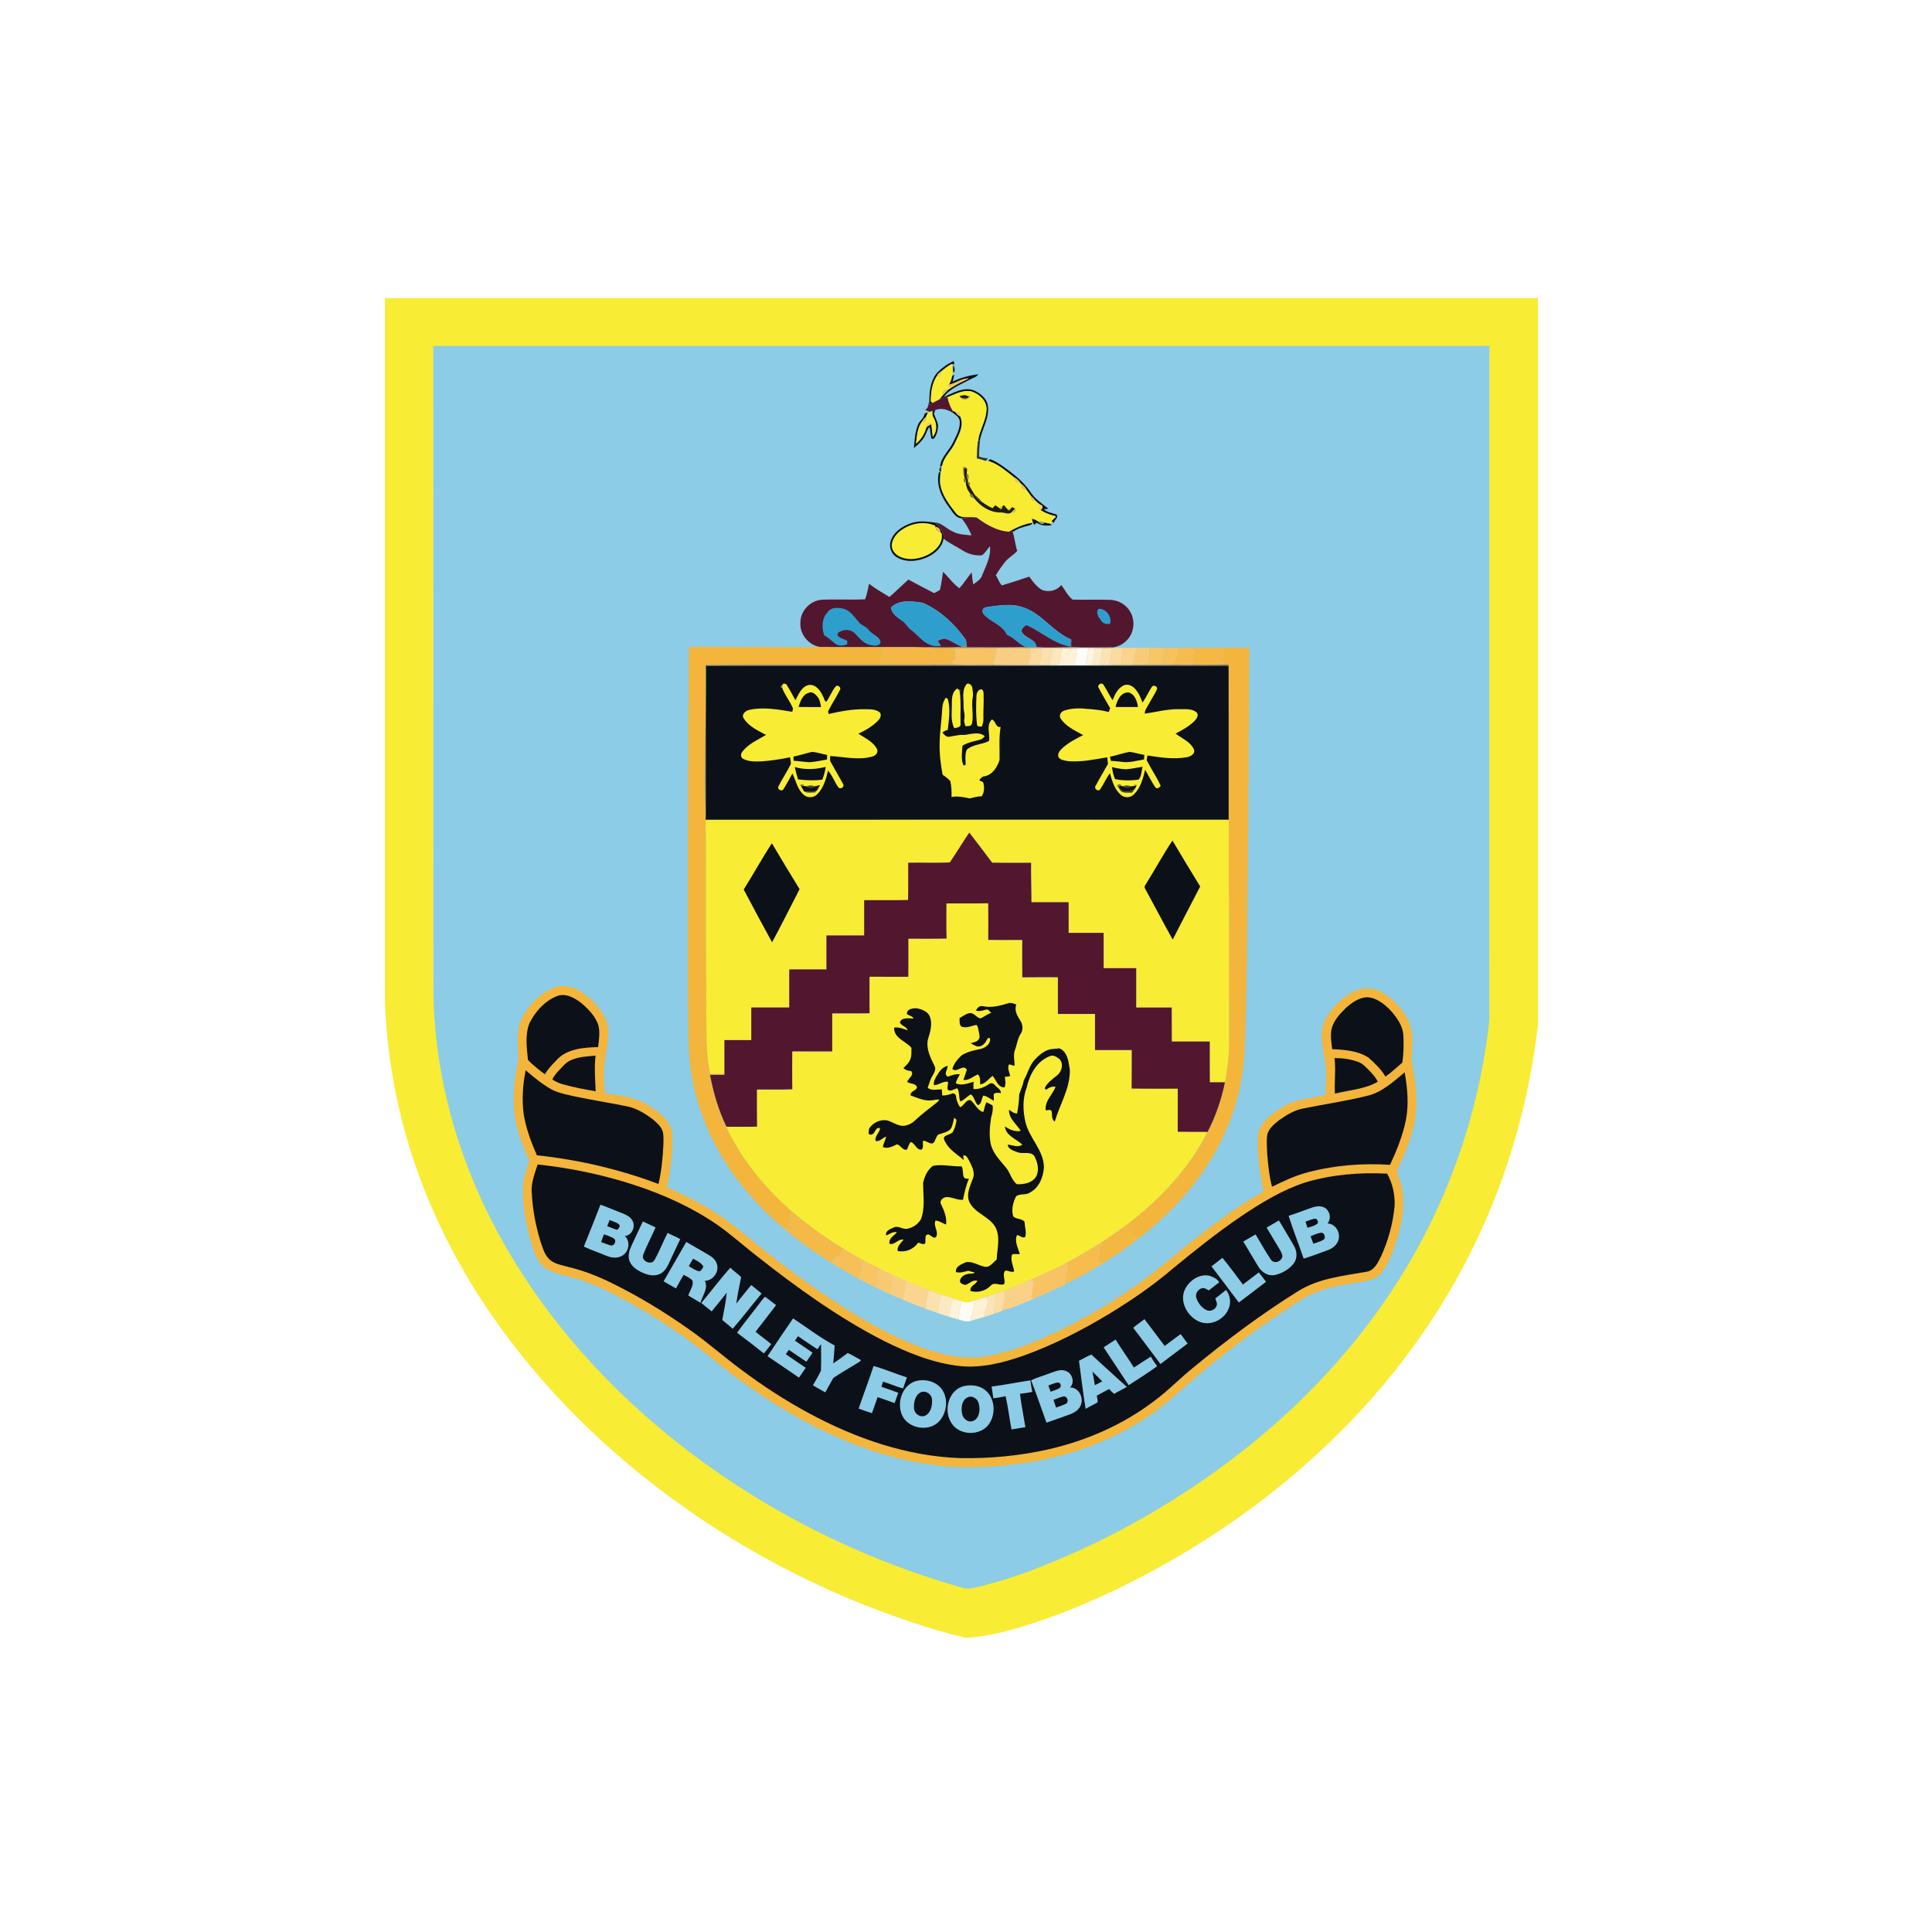 <svg width="512" height="512" viewBox="0 0 512 512" xmlns="http://www.w3.org/2000/svg"><title>burnley</title><g fill="none" fill-rule="evenodd"><path d="M102 79h305.587v192.503c-2.48 21.573-8.715 42.748-18.69 62.05-8.418 16.42-19.487 31.434-32.383 44.605-17.688 17.922-38.63 32.555-61.333 43.377-8.83 4.184-17.95 7.835-27.38 10.43-3.59.984-7.25 1.715-10.96 2.035h-1.14c-9.56-2.344-18.9-5.57-28.04-9.232-23.43-9.515-45.34-22.844-64.39-39.5-18.67-16.35-34.7-35.993-45.66-58.35-9.42-19.015-14.81-40.02-15.6-61.24V79" fill="#F9EC34"/><path d="M114.68 91.537l.183.198c.094 57.458-.01 114.92.054 172.383-.492-.323-.19-1.018-.276-1.497.06-57.02-.02-114.05.04-171.08" fill="#E6E76E"/><path d="M114.863 91.735c.982-.094 1.97-.062 2.96-.062h268.545c2.787-.04 5.576.087 8.362-.064-.115 59.67.018 119.34-.068 179.02-2.693 24.42-11 48.21-24.203 68.93-10.39 16.38-23.68 30.83-38.72 43.03-13.89 11.25-29.21 20.71-45.44 28.17-8.99 4.06-18.22 7.75-27.86 9.96-1.03.23-2.11.45-3.14.11-24.59-6.89-47.94-18.15-68.64-33.11-21.16-15.32-39.638-34.67-52.688-57.4-11.554-20.09-18.615-42.97-19.08-66.22-.063-57.46.04-114.928-.053-172.38" fill="#8CCCE6"/><path d="M394.73 91.61c.195.316.267.672.216 1.06-.05 59.25.022 118.5-.036 177.745l-.248.217c.086-59.674-.047-119.35.068-179.023" fill="#E6E76E"/><path d="M248.142 99.004c1.29-1.397 2.876-2.52 4.584-3.352l.205.875c-.13.003-.4.003-.53.003l-.34.01c-.97.537-1.82 1.243-2.68 1.924-.44.3-.86.655-1.07 1.16-1.31 1.99-1.61 4.438-1.6 6.768l.42.364.06.05c-.24.12-.72.353-.96.468.01-.252.04-.763.06-1.015-.03-2.52.29-5.21 1.87-7.26" fill="#0C1018"/><path d="M249.372 98.464c.862-.68 1.715-1.387 2.682-1.923l.34-.01c-.053 1.01.167 2.02-.042 3.01l-.06.2c-.19.77-.35 1.57-.878 2.19-.083.08-.248.23-.335.31l1.01.51-.83.537c-.89-.33-1.74.484-1.35 1.38-.36.457-.68.957-1.16 1.306-.54.286-1.08.564-1.62.826l-.03-.02-.42-.365c-.01-2.33.29-4.78 1.6-6.77.72.204 1.29-.462 1.07-1.16" fill="#F8EC34"/><path d="M252.622 96.815c.402.25.632 2.045.01 1.843-.122-.615-.125-1.23-.01-1.843" fill="#232221"/><path d="M248.297 99.623c.212-.504.633-.86 1.075-1.16.215.696-.352 1.362-1.075 1.16" fill="#F8C567"/><path d="M252.432 101.143c2.142-1.06 4.47-1.657 6.83-1.977-.453.832-1.514.97-2.258 1.444-2.4 1.296-5.19 2.283-6.867 4.547 2.445-.95 5.008-2.628 7.734-1.786 1.8.69 3.61 2.13 3.92 4.13.49 3.23-1.5 6.05-2.11 9.11l-.43.27c.05-.32.14-.97.19-1.29.63-2.36 1.92-4.57 2-7.05.09-2.26-1.83-4.02-3.8-4.73-2.3-.65-4.46.69-6.54 1.47l-.17-.352c-.72.35-1.44.68-2.143 1.048.476-.35.796-.85 1.156-1.305.45-.46.905-.91 1.347-1.382.202-.133.62-.4.824-.536 1.47-.943 3.05-1.69 4.626-2.434-1.944-.12-3.48 1.385-5.3 1.625.53-.62.69-1.42.88-2.19l.063-.192.5-.26c-.106.63-.267 1.25-.42 1.87" fill="#0C1018"/><path d="M251.414 101.916c1.82-.24 3.354-1.742 5.3-1.623-1.575.745-3.154 1.49-4.624 2.434-.252-.127-.755-.378-1.01-.504.086-.076.25-.23.334-.307" fill="#F7BF57"/><path d="M249.915 104.646c-.39-.897.456-1.714 1.348-1.383-.442.472-.895.925-1.348 1.383" fill="#D7CE3A"/><path d="M251.08 105.26c2.08-.784 4.235-2.123 6.54-1.47 1.976.715 3.89 2.47 3.803 4.733-.08 2.477-1.373 4.695-2 7.053-.147.443-.23.908-.28 1.372-.176 1.498-.247 3.006-.273 4.515.766.17 1.528.378 2.258.673l.18-.04c.147.005.438.008.582.008 2.693.803 4.778 2.783 6.98 4.432-.196.915.6 1.538 1.465 1.346.086.094.263.29.352.386-.24.86.403 1.656 1.306 1.447.413.587.823 1.18 1.258 1.753-.36.692.34 1.444 1.05 1.103.44.43.9.82 1.38 1.18-.2.4-.41 1.12.08 1.39 1.1.73 2.34 1.2 3.62 1.51.01.18.04.52.05.7l-.72.71.11.12.03.11c-.152.13-.47.38-.62.51-.484-.08-.96-.18-1.425-.31-.497-.247-1.054-.35-1.593-.22-.322-.193-.65-.38-.977-.56-.187-.09-.55-.27-.73-.36l.04.29.054.33.085.54c-.475.04-.93.143-1.367.316-1.736.47-3.35 1.225-4.91 2.11-3.214-.177-6.06-1.92-8.593-3.77-1.827-.3-4.178.536-5.505-1.163-1.75-2.24-3.57-4.61-4.11-7.47-.02-1.156 0-2.323.14-3.47l.084-.297c.13-.416.186-.848.27-1.27.416-2.422 2.51-4.01 3.46-6.192 1-2.114 2.42-4.57 1.304-6.917.15-.744-.45-1.317-1.17-1.057-.202-.108-.602-.32-.8-.428-.68-1.12-1.135-2.347-1.39-3.63" fill="#F8EC33"/><path d="M250.907 104.905c.043.09.13.266.172.356.25 1.29.71 2.51 1.39 3.63v.5c-1.38-.89-3.04-1.39-4.63-.71-.17.05-.51.15-.67.2-.2.06-.59.19-.79.25-.43-.16-.84-.32-1.23-.55.96-.34.82-1.51 1.11-2.3-.02.25-.05.76-.06 1.016l.96-.47-.06-.05.03.02c.54-.26 1.072-.54 1.61-.822.7-.363 1.424-.694 2.143-1.043" fill="#54162F"/><path d="M254.308 104.97c.654-.177 1.373-.407 2.028-.073l.5.296c-.674.666-1.6.475-2.34.097l-.188-.32" fill="#1F1C13"/><path d="M256.336 104.897c.183.01.543.033.722.044-.298 1.09-1.974 1.27-2.563.35.74.38 1.667.57 2.34-.09l-.5-.29" fill="#A39737"/><path d="M247.175 108.87c.166-.052.5-.145.67-.196l-.346.94c.33 1.102 1.02 2.1 1.11 3.27-.05 1.054-.29 2.15-.89 3.038-.13.342-.71.583-.91.195-.25-.98-.26-2-.44-2.988-.657.62-.826 1.55-1.23 2.33-.68 1.32-1.8 2.35-2.947 3.27.2-2.1.275-4.27 1.11-6.23.414-1.03 1.56-1.66 1.69-2.79.24-.1.637-.61.85-.23-.15.35-.307.7-.46 1.04-.465.28-.76.734-1.015 1.194-1.29 1.656-1.33 3.845-1.615 5.836 1.39-1.102 2.3-2.683 2.767-4.374.403-.29.838-.54 1.273-.79.187 1.1.227 2.22.385 3.326 1.31-1.55 1.075-3.736.02-5.35-.09-.504-.104-1.01-.043-1.523m5.297.02c.2.105.6.32.8.422.298.443.68.83 1.17 1.056 1.116 2.344-.304 4.8-1.303 6.912-.95 2.186-3.04 3.77-3.46 6.194l-.54.22c.27-2.587 2.46-4.27 3.5-6.51.8-1.704 1.84-3.47 1.73-5.413-.03-1.15-1.086-1.763-1.89-2.39v-.496" fill="#0C1018"/><path d="M245.863 109.5c.384-.213.784-.397 1.2-.545-.093.505-.042.983.156 1.437 1.05 1.613 1.29 3.798-.03 5.347-.16-1.11-.2-2.23-.39-3.33-.33-.99-1.53.02-1.27.79-.47 1.69-1.38 3.27-2.77 4.37.28-1.99.32-4.18 1.61-5.84.76.26 1.22-.53 1.01-1.2.155-.35.31-.7.46-1.05" fill="#F8EC34"/><path d="M253.27 109.312c.72-.26 1.322.313 1.17 1.055-.49-.227-.873-.613-1.17-1.055" fill="#F7BF57"/><path d="M244.39 111.738c.254-.46.55-.914 1.013-1.195.205.67-.252 1.455-1.014 1.195" fill="#F6BC4D"/><path d="M245.54 113.2c-.252-.77.942-1.77 1.272-.788-.435.252-.87.497-1.272.79" fill="#F8C567"/><path d="M259.143 116.948l.587-.29c-.158 1.446-.274 2.897-.266 4.352.765.23 1.542.453 2.358.42-.17.227-.338.45-.514.667l-.18.04c-.73-.296-1.492-.505-2.258-.674.026-1.51.097-3.017.273-4.515" fill="#34342C"/><path d="M261.89 122.104c.13-.108.385-.328.51-.436 2.45 1.005 4.505 2.697 6.565 4.317 1.647 1.336 3.117 2.902 4.3 4.666 1.183 1.73 2.966 2.87 4.57 4.16l-1.184.16c.91.84 2.2.98 3.33 1.37.73.84-.67 1.45-.69 2.27-.12-.11-.36-.32-.48-.43l-.1-.12.72-.7c.48-.3.46-.53-.04-.693-1.273-.31-2.513-.79-3.61-1.51.63-.365.76-1.22-.073-1.39-.485-.36-.95-.753-1.38-1.18-.31-.405-.66-.772-1.05-1.1-.434-.57-.844-1.163-1.257-1.75-.34-.57-.78-1.055-1.31-1.447-.09-.097-.27-.29-.355-.386-.386-.56-.9-.993-1.47-1.346-2.2-1.65-4.285-3.63-6.98-4.43" fill="#0C1018"/><path d="M249.318 125.04c-.633.053-.388-1.247.068-1.352.004.263.015.792.018 1.055l-.086.296" fill="#201F1E"/><path d="M255.236 123.75c.474-.04 1.003-.12 1.067.51l-.88-.31c.035.764.053 1.532.083 2.298-.403-.774-.414-1.656-.27-2.5" fill="#AFA237"/><path d="M255.423 123.95l.88.31-.11 1.268c-.12.583.024 1.166.3 1.682l.033.5c-.032.374.083.7.34.98.462.83.926 1.662 1.46 2.455.415.853 1.09 1.512 1.95 1.915.91.583 1.77 1.26 2.815 1.588.17-.19.5-.576.66-.77.38.262.76.525 1.14.795.35.468.87.06.73-.425l.4-.41c.33.37.66.738.98 1.12.27.4.52.385.76-.043l.46-.53.82.425c-.353.27-.64.612-.94.947-.823.745-1.91-.004-2.86.054-2.87.07-5.51-1.68-7.174-3.9-.14-.51-.47-.92-.95-1.15-.7-.78-1.12-1.87-1.172-2.91.06-.46-.062-.92-.31-1.31l-.104-.29c-.03-.76-.05-1.53-.086-2.29" fill="#1F1B13"/><path d="M248.778 125.272l.472-.223c-.12 1.14-.3 2.31-.072 3.46.543 2.86 2.358 5.23 4.11 7.47 1.326 1.7 3.677.86 5.503 1.16-1.35.05-2.72.07-4.07.2-1.55-.11-2.35-1.78-3.19-2.89-1.99-2.57-3.48-5.87-2.74-9.18" fill="#0C1018"/><path d="M256.192 125.528c.65.032.647 1.26.302 1.682-.277-.516-.42-1.1-.302-1.682" fill="#918435"/><path d="M255.61 126.536c.248.39.373.843.312 1.31-.64.166-.708-1-.313-1.31" fill="#897C34"/><path d="M268.87 126.536c.566.353 1.08.788 1.465 1.346-.866.192-1.66-.43-1.466-1.346" fill="#F7BF57"/><path d="M256.526 127.71c.593.083.708.407.34.98-.257-.28-.372-.606-.34-.98" fill="#877A33"/><path d="M270.687 128.268c.528.392.97.878 1.306 1.447-.903.21-1.547-.586-1.306-1.447" fill="#F6BC4D"/><path d="M257.095 130.756c.478.23.808.637.948 1.152-.568.266-1.283-.645-.948-1.152" fill="#877E35"/><path d="M258.327 131.145c.708.572 1.377 1.202 1.95 1.915-.86-.403-1.536-1.062-1.95-1.915" fill="#484223"/><path d="M273.25 131.468c.39.328.742.695 1.05 1.103-.715.35-1.41-.41-1.05-1.1" fill="#F6BC4D"/><path d="M275.68 133.75c.835.17.705 1.024.076 1.388-.488-.267-.28-.99-.075-1.387" fill="#F9C971"/><path d="M265.302 134.173l.313.075c.133.486-.385.893-.73.425l.417-.5" fill="#C9B732"/><path d="M266.988 134.957l.755-.042c-.237.428-.49.442-.755.042" fill="#AFA139"/><path d="M269.02 134.81l.165.058c.31.615-.572 1.29-1.104.89.3-.336.59-.678.94-.948" fill="#D2C22F"/><path d="M279.37 136.646c.507.166.52.396.046.695-.01-.17-.036-.52-.046-.69" fill="#FBD187"/><path d="M254.714 137.344c1.356-.13 2.718-.147 4.077-.2 2.54 1.85 5.38 3.592 8.6 3.77.25-.012.73-.037.98-.048.51 1.68.66 3.45 1.21 5.12-.95 1.105-2.31 1.753-3.2 2.916-.91 1.12-1.75 2.3-2.48 3.55.6.853.86 1.973 1.62 2.686 2.427-.738 4.844-1.516 7.25-2.323.93 1.29 1.89 2.65 3.29 3.472 1.74.766 4.03.29 5.18-1.28 1 1.294 1.703 2.91 3.03 3.897 3.257.086 6.52-.04 9.775.058 2.188.032 4.367 1.173 5.445 3.11 1.29 2.124 1.15 5.016-.35 7-1.02 1.404-2.657 2.34-4.383 2.502-3.58-.04-7.16.097-10.74-.065 0-.66.007-1.31-.03-1.96l-.17-.1c-4.884-2.04-7.836-7.11-13.01-8.6-2.98-1-6.1-.36-9.124-.01-.51.11-1.256.29-1.267.94-.15.75.52 1.23 1 1.672 1.81 1.563 4.42 2.355 5.426 4.71 1.98.752 3.21 2.685 5.25 3.305-5.32.17-10.65.046-15.973.07-.01-.64 0-1.277-.09-1.908-2.928-4.16-6.78-7.82-11.467-9.885-2.784-.42-6.253-.947-8.45 1.264.278 1.693 1.76 2.62 3.05 3.52.93.61 1.39 1.69 2.3 2.332 1.725 1.28 3.005 3.21 5.083 3.98.88.378 1.853.274 2.784.26-.3-.42-.59-.836-.89-1.253.758-.33 1.586-.87 2.437-.49 1.49.523 2.72 1.61 4.28 1.98-3.35.42-6.754.09-10.13.21-3.685-.13-7.373-.023-11.06-.056-5.494-.02-10.99.04-16.488-.03-3.1-.35-5.578-3.346-5.366-6.46-.014-3.08 2.6-5.858 5.66-6.06 3.83-.17 7.67.072 11.5-.12.48-1.338.77-2.728 1.02-4.125 1.714 1.322 3.59 2.4 5.44 3.51 1.698-1.505 3.31-3.107 5.016-4.608 2.276 1.195 4.52 2.44 6.82 3.593.5-.28 1.006-.552 1.51-.822.395-1.598.597-3.23.848-4.85 1.45 1.444 2.64 3.15 4.313 4.364 1.22-1.3 2.135-2.84 3.275-4.2.088 1.07.218 2.14.41 3.2.868-.708 1.997-1.26 2.346-2.4.98-2.48 2.41-4.986 2.08-7.74-.73.8-1.22 1.85-2.17 2.423-1.736.127-3.523-.32-5-1.25-1.676-1.11-3.563-1.87-5.113-3.17.307-1.87-1.073-3.204-2.37-4.292 1.853.08 3.083 1.65 4.69 2.345 1.55.885 3.37.91 5.098 1.077-.697-1.63-1.55-3.23-2.736-4.56" fill="#53162F"/><path d="M273.477 137.323c.18.09.547.27.73.36l-.687-.068-.043-.292" fill="#878656"/><path d="M273.52 137.615l.687.068c.327.18.655.367.978.56.388.423 1.243 1.01 1.593.22.467.138.94.235 1.427.318.147.09.45.27.597.36-1.352.24-2.866.22-4.024-.61-.186.14-.557.42-.74.56-.176-.37-.33-.75-.464-1.13l-.054-.32" fill="#0B0F18"/><path d="M241.462 138.64c2-.708 4.153-.446 6.202-.158 1.295 1.088 2.675 2.423 2.37 4.296-.306 2.225-2.176 3.856-4.096 4.785-2.548 1.227-5.784 1.62-8.297.1-1.44-.846-2.11-2.67-1.61-4.266.78-2.452 3.12-3.975 5.44-4.756" fill="#0C1018"/><path d="M275.185 138.244c.54-.13 1.096-.028 1.593.22-.35.79-1.205.202-1.593-.22" fill="#A5A043"/><path d="M238.295 140.923c2.593-2.16 6.396-3.02 9.546-1.605l.09.324c.07.712.64 1.15 1.28 1.357.59.29.36 1.15.38 1.69-.32 1.92-1.89 3.37-3.54 4.26-2.21 1.14-4.93 1.67-7.3.71-1.29-.49-2.46-1.69-2.42-3.16.05-1.43.95-2.686 1.98-3.6" fill="#F9EC34"/><path d="M267.383 140.913c1.56-.886 3.175-1.64 4.91-2.114.332-.06.99-.17 1.32-.22-.12.32-.344.52-.667.6-1.47.41-3.032.71-4.276 1.65l-.312.02-.975.04" fill="#0C1018"/><path d="M247.93 139.642c.615-.155 1.438.745 1.28 1.357-.643-.21-1.212-.65-1.28-1.36" fill="#F7BF57"/><path d="M236.088 161.035c2.197-2.21 5.666-1.685 8.452-1.264 4.684 2.07 8.54 5.73 11.465 9.89-.01.56-.022 1.13-.025 1.7-.212.01-.636.02-.852.03-1.557-.37-2.79-1.46-4.28-1.98-.85-.38-1.678.16-2.436.49.3.42.593.84.89 1.258-.93.015-1.904.12-2.78-.26-2.08-.773-3.36-2.7-5.085-3.984-.906-.64-1.366-1.724-2.297-2.332-1.29-.9-2.775-1.823-3.052-3.52m25.576-.183c3.023-.355 6.147-.99 9.124 0 5.173 1.49 8.125 6.56 13.007 8.6-.006.635-.014 1.273-.014 1.91-4.47-.674-7.78-4.01-11.83-5.717-.56.4-1.09.88-1.26 1.578.74 1.97 3.87 1.99 4.02 4.3-.8-.01-1.6.02-2.39.02l-.23-.047c-2.032-.62-3.262-2.55-5.242-3.305-1.007-2.353-3.614-3.145-5.422-4.71-.48-.444-1.15-.923-1-1.675.01-.656.756-.84 1.267-.95m-42.38 1.396c.92-1.445 2.86-1.315 4.306-.923 1.852.496 2.83 2.264 4.045 3.58.728.87 1.95 1.115 2.6 2.07.89 1.177 2.8 1.57 3.104 3.14-.25 1.22-1.676.985-2.58.827-1.84-.31-3.03-1.85-4.237-3.12-1.033-1.08-2.705-1.14-3.97-.442-.493.11-.87.844-.42 1.226.675.58 1.6.74 2.37 1.17l-.02.955c-1.03.38-2.27.52-3.19-.197-.958-.74-1.825-1.61-2.9-2.183-.676-2.02-.686-4.49.892-6.1m71.795-.937c1.96-.16 3.623 2.05 3.09 3.94-.815.25-1.757.04-2.28-.668-.67-.938-1.68-2.13-.81-3.275" fill="#2E9FCD"/><path d="M270.684 167.224c.165-.695.704-1.177 1.262-1.576 4.048 1.706 7.36 5.043 11.835 5.717 0-.637.01-1.275.02-1.912l.18.097c.04.652.03 1.304.03 1.96-3.1.046-6.2.186-9.3.01-.14-2.308-3.28-2.327-4.01-4.296" fill="#54162F"/><path d="M256.005 169.654c.09.63.082 1.268.09 1.905 5.324-.03 10.656.1 15.976-.07l.24.04.17.26c-2.81-.04-5.62-.1-8.44-.03-3.67-.03-7.34.05-11.01.01-2.67-.11-5.37.18-8.03-.2 3.38-.12 6.78.21 10.13-.21l.86-.03.03-1.69" fill="#B88261"/><path d="M182.614 171.48c11.612-.17 23.22.184 34.833.022 5.497.068 10.994.007 16.487.028l-.172 1.988c-.392.122-.777.245-1.165.367.176.08.528.234.705.313.018.688.064 1.376.16 2.056-15.486.022-30.98-.054-46.47.047.08 13.66-.315 27.32.004 40.97.176 6.83.026 13.67.076 20.51-.05 10.08.104 20.17.075 30.25.148 5.52-.093 11.12 1.046 16.56 1.252 0 2.506.01 3.757 0v.31c-1.27-.01-2.538 0-3.807.01.885 4.73 2.265 9.39 4.354 13.74 3.987 8.533 10.062 15.93 17.07 22.16-.155.68-.285 1.37-.382 2.064l.61.145c-.502.53-1.084 1.11-.818 1.91.47.123.946.293 1.287.67-.888.27-1.812.08-2.675-.187-9.32-7.847-17.05-17.84-21.31-29.327-2.41-6.426-3.66-13.27-3.82-20.126-.39-23.64-.1-47.283-.11-70.923.22-6.242-.08-12.496.17-18.74-.01-4.93-.03-9.864.08-14.793" fill="#F3B53B"/><path d="M233.934 171.53c3.69.033 7.377-.075 11.063.055 2.656.388 5.353.093 8.03.2.13 1.02.2 2.05.12 3.076-.356.13-.712.25-1.065.37.364.34.723.67 1.08 1.02-6.566.02-13.13.03-19.7.02-.096-.68-.142-1.37-.16-2.05-.177-.08-.53-.232-.705-.31.388-.123.773-.246 1.165-.368l.172-1.99" fill="#F5B847"/><path d="M272.305 171.538c.795.003 1.593-.03 2.395-.018 3.095.176 6.198.036 9.297-.01 3.577.16 7.157.024 10.738.064l-.166.183c-.79.094-1.57.08-2.36.065-.71-.018-1.42-.032-2.13-.043-.53-.01-1.06-.02-1.59-.02-1.05-.02-2.1-.03-3.15.02-1.228.07-2.45.08-3.68.02-.9-.03-1.808-.04-2.71-.04-.975-.01-1.95-.02-2.92.02-.946.04-1.89.05-2.833.03-.188-.01-.56-.02-.75-.02l-.17-.27" fill="#C19D95"/><path d="M253.028 171.786c3.667.04 7.338-.046 11.01-.014.124 1.552-.63 2.963-.735 4.485-3.38-.01-6.763.058-10.142-.017-.35-.346-.71-.68-1.07-1.016l1.07-.363c.08-1.02.01-2.05-.12-3.07" fill="#F8C363"/><path d="M264.037 171.772c2.81-.062 5.626-.004 8.437.032.187.003.56.014.748.018-.004.425-.03.85-.075 1.274.125 1.113-.777 2.06-.532 3.194-3.103.004-6.21.025-9.312-.033.104-1.522.86-2.933.734-4.485" fill="#FACE82"/><path d="M273.222 171.822c.942.025 1.887.01 2.833-.032.028 1.537-.223 3.064-.744 4.51-.89-.002-1.79-.01-2.69-.01-.24-1.134.66-2.08.53-3.194.05-.424.07-.85.08-1.274" fill="#FCDA9B"/><path d="M276.055 171.79c.97-.04 1.945-.036 2.92-.026-.112 1.55-.652 3.014-.92 4.534-.918-.004-1.83 0-2.744.003.53-1.44.78-2.97.75-4.51" fill="#FCE0AB"/><path d="M278.974 171.764c.903.004 1.81.008 2.71.037-.84 1.4-.33 3.22-1.322 4.52-.77 0-1.542-.02-2.308-.02.27-1.52.81-2.98.92-4.53" fill="#FDE7BB"/><path d="M281.685 171.8c1.226.062 2.452.05 3.674-.02-.03 1.533-.48 3.013-.55 4.543-1.49 0-2.97-.015-4.45-.004.99-1.31.48-3.12 1.32-4.52" fill="#FFF2D6"/><path d="M285.36 171.78c1.045-.05 2.095-.037 3.145-.02-.284 1.513-.6 3.025-.795 4.56-.966 0-1.934 0-2.898.003.07-1.53.522-3.01.547-4.544" fill="#FFFCF9"/><path d="M288.505 171.76c.528.004 1.057.012 1.585.02-.086 1.533-.312 3.052-.704 4.535-.56 0-1.12 0-1.676.004.194-1.54.51-3.05.795-4.56" fill="#FFF4DF"/><path d="M290.09 171.78c.71.01 1.417.024 2.125.042-.273 1.49-.51 2.988-.74 4.486-.698.004-1.396.007-2.09.007.393-1.483.62-3.002.705-4.536" fill="#FEECC8"/><path d="M292.215 171.822c.784.015 1.57.03 2.354-.065.1 1.545-.33 3.05-.65 4.544-.82 0-1.64.01-2.45.01.23-1.5.47-2.99.74-4.48" fill="#FCE3B4"/><path d="M294.57 171.757c.924-.06 1.848-.083 2.775-.054.38 1.545-.34 3.043-.248 4.59-1.06.005-2.12.005-3.178.008.32-1.49.75-2.99.65-4.54" fill="#FCDB9F"/><path d="M297.345 171.703c1.305.007 2.61-.018 3.915.004-.31 1.526-.938 3-.945 4.576-1.075-.004-2.146.004-3.218.01-.093-1.547.63-3.045.248-4.59" fill="#FBD38A"/><path d="M301.26 171.707c1.097-.01 2.19-.01 3.286 0 .23 1.548-.24 3.053-.524 4.56-1.237.01-2.474.023-3.707.016.007-1.577.636-3.05.945-4.576" fill="#F9CB79"/><path d="M304.546 171.707c1.363.003 2.725-.008 4.088-.008-.277 1.51-.33 3.05-.57 4.56-1.35 0-2.698-.01-4.042 0 .284-1.51.754-3.02.524-4.56" fill="#F8C567"/><path d="M308.634 171.7c1.233.003 2.47-.007 3.707.01-.17 1.563-.76 3.032-1.16 4.54-1.03 0-2.07.012-3.11.018.24-1.515.3-3.056.57-4.57" fill="#F7C15C"/><path d="M312.34 171.71c1.295 0 2.59-.007 3.883 0 .227.29.457.58.688.872-.3.396-.59.792-.89 1.188l.33 2.484c-1.72.01-3.45.003-5.17-.003.41-1.5 1-2.97 1.17-4.54" fill="#F6BC50"/><path d="M316.223 171.71c2.643.008 5.28-.01 7.927 0 .062.864.126 1.728.195 2.593l-.953-.032c.014 1 .892 1.52 1.675 1.93-2.908.11-5.816.04-8.725.06l-.323-2.48c.29-.39.59-.79.89-1.18l-.69-.87" fill="#F5B845"/><path d="M324.15 171.71c2.316.008 4.63 0 6.95.004-.13 6.783-.09 13.57-.086 20.357-.213 5.04-.044 10.09-.11 15.13-.196 4.67.05 9.34-.15 14 0 10.7-.24 21.39-.294 32.08-.21 8.65-.215 17.31-.662 25.95-.707 13.1-6.064 25.73-14.383 35.79-3.883 4.78-8.38 9.03-13.19 12.86l-.08-.01c-.61-.11-1.226-.21-1.837-.3-.353-1.27.374-2.84-.47-3.92 8.17-6.437 15.458-14.253 20.146-23.625 2.154-4.14 3.692-8.607 4.62-13.184.737-3.813 1.18-7.695 1.097-11.583-.01-11.65-.01-23.296.01-34.943-.18-7.68-.05-15.36-.08-23.037-.01-13.58.03-27.16-.02-40.74l-.01-.223c-.13-.025-.385-.072-.51-.094-.784-.42-1.662-.93-1.68-1.93l.956.034c-.07-.862-.132-1.73-.194-2.59" fill="#F3B53C"/><path d="M186.993 176.3c15.488-.1 30.983-.024 46.47-.046 6.57.01 13.133 0 19.698-.014 3.38.075 6.77.007 10.15.017 3.1.058 6.21.037 9.31.033.9 0 1.8.008 2.7.01.92-.002 1.83-.006 2.75-.002.77.003 1.54.014 2.31.02 1.49-.01 2.97.005 4.45.005.968-.004 1.93-.004 2.9-.004.56-.01 1.118-.01 1.68-.01.693 0 1.39-.01 2.09-.01.81-.01 1.63-.01 2.443-.01 1.058-.01 2.12-.01 3.18-.01 1.074-.01 2.145-.02 3.22-.01 1.233 0 2.47-.01 3.707-.02 1.344-.01 2.692 0 4.04 0 1.035-.01 2.075-.02 3.11-.02 1.722.01 3.45.014 5.17.003 2.91-.02 5.817.052 8.725-.06.127.022.386.07.51.094l.02.222c-18.325-.016-36.65-.16-54.977-.066-27.8.076-55.6.02-83.403.04.03 11.07-.145 22.13-.098 33.196-.053 2.524.13 5.058-.12 7.58-.32-13.655.075-27.314-.004-40.97" fill="#585247"/><path d="M187.216 176.492c27.8-.022 55.602.035 83.403-.043 18.32-.1 36.65.05 54.97.06.05 13.58 0 27.16.02 40.74-46.21 0-92.42-.02-138.62.01.25-2.52.07-5.06.12-7.58-.05-11.07.13-22.13.09-33.2" fill="#0C1018"/><path d="M207.31 181.676c-.134-.644.995-.644 1.196-.158.805 1.32 1.567 2.675 2.286 4.047.83-1.52 1.543-3.475 3.376-4.008 2.014-.417 3.37 1.603 4.048 3.205.266.38.213 1.2.827 1.156.863-1.282 1.42-2.77 2.39-3.972.44-.586 1.424.072 1.242.74-.972 1.98-2.22 3.81-3.21 5.78l.11.746c3.186-.71 6.425-1.336 9.7-1.256 1.337.003 2.87-.05 3.933.903.428.66.09 1.5-.428 2.01-1.46 1.58-3.376 2.66-5.3 3.57 1.79 1.19 4 2.14 4.988 4.18.334.96-.558 1.69-1.395 1.9-3.646 1-7.414.03-11.084-.16.03.51-.13 1.08.14 1.56 1.11 1.99 2.28 3.95 3.36 5.95.28.72-.64 1.31-1.21.91-1.12-1.4-1.62-3.25-2.86-4.54-.48 2.19-1.16 4.48-2.74 6.152-.93 1.1-2.77 1.184-3.78.15-1.62-1.464-2.01-3.7-2.89-5.587-.79 1.44-1.57 2.894-2.44 4.28-.58.637-1.74-.19-1.23-.92 1-1.986 2.26-3.84 3.24-5.835.03-.605-.11-1.2-.21-1.79-2.47.51-4.967.89-7.48 1.085-1.69.056-3.505.124-5.03-.718-.676-.416-.55-1.42-.07-1.93 1.6-2.05 4.06-3.07 6.226-4.36-2.136-1.136-4.537-2.226-5.89-4.326-.787-1.13.493-2.144 1.52-2.33 3.75-.81 7.594-.08 11.32.53l.18-.905c-.78-1.91-2.2-3.55-2.88-5.493l.02-.59m48.956-.444c.665-.236 1.373.426 1.42 1.085.09.76.29 1.54.154 2.31-.47 2.33.24 4.72-.2 7.058-.15.84-1.12.814-1.78.767-.175-.61-.426-1.23-.28-1.874.267-1.19-.29-2.346-.196-3.54.05-1.93-.547-4.206.884-5.808m34.886 1.06c-.45-.72.705-1.51 1.24-.89.9 1.356 1.58 2.84 2.488 4.19.547-1.465 1.302-3.03 2.722-3.82.943-.57 2.137-.227 2.9.48 1.14 1.057 1.79 2.523 2.27 3.977.97-1.31 1.61-2.83 2.507-4.193.41-.624 1.622-.105 1.343.67-.577 1.306-1.4 2.49-2.073 3.75-.433.864-1.17 1.65-1.14 2.68 2.98-.394 5.91-1.22 8.94-1.175 1.566.04 3.36-.23 4.7.77.84.74.05 1.843-.55 2.46-1.444 1.353-3.18 2.365-4.946 3.24 1.66 1.28 3.86 2.106 4.84 4.11.55 1.23-.9 2.005-1.904 2.17-3.45.588-6.956.06-10.38-.47-.05.31-.164.917-.22 1.224 1.184 2.31 2.66 4.462 3.734 6.83-.353.41-.983.99-1.44.354-1-1.473-1.79-3.08-2.677-4.62-.575 2.297-1.208 4.77-2.948 6.48-.895.987-2.605 1.063-3.55.112-1.643-1.44-2.283-3.65-2.844-5.688-.995 1.297-1.6 2.835-2.52 4.18-.46.93-1.844-.06-1.28-.83 1.036-1.957 2.19-3.854 3.27-5.79-.063-.59-.12-1.183-.17-1.773-3.406.56-6.84 1.31-10.308 1.03-.932-.16-2.06-.24-2.642-1.09-.324-1.054.507-1.89 1.218-2.527 1.587-1.38 3.47-2.35 5.333-3.3-2.12-1.19-4.52-2.24-5.92-4.328-.59-.84.01-1.92.92-2.164 1.858-.62 3.886-.7 5.82-.47 2.01.123 4.026.34 5.98.84.088-.253.268-.753.357-1.006-1.02-1.8-2.1-3.58-3.06-5.414" fill="#F9EC34"/><path d="M207.025 181.662l.284.014-.02.59-.28.005-.16-.3.17-.3" fill="#88864B"/><path d="M252.273 185.914c-.043-1.27.248-2.75 1.416-3.463l.32.26.35.68c.38 2.76.1 5.57.19 8.35.23 1.01-.96 1.1-1.66 1.23-1.11-2.2-.55-4.69-.64-7.04" fill="#F8EC34"/><path d="M254.017 182.706l.32.022.183.345-.147.306-.356-.68" fill="#908F48"/><path d="M258.766 184.434c.022-.76.457-1.818 1.366-1.75.593.267.504.947.536 1.487.076 2.15-.116 4.3-.054 6.45.022.66-.205 1.3-.407 1.92-.456 0-1.203.13-1.28-.5-.323-2.51-.276-5.07-.16-7.6" fill="#F8EC34"/><path d="M214.352 183.6c.906-.415 1.707.334 2.236.99.694.76.805 1.817 1.017 2.782-1.99-.01-3.983.022-5.975-.02.467-1.485 1.032-3.296 2.722-3.753" fill="#0C1018"/><path d="M295.634 187.365c.41-1.725 1.323-3.885 3.404-3.87 1.687.388 2.32 2.343 2.536 3.874-1.98 0-3.96 0-5.94-.01" fill="#0B0F18"/><path d="M250.598 184.895c.144.072.43.22.575.292.755 2.682.306 5.515-.01 8.234-.51.14-1.007.35-1.392.73.45.53 1 1.25 1.8 1.1 1.32-.21 2.62-.6 3.97-.48 1.75-.18 3.97-1.01 5.44.35-.26.29-.55.56-.86.79-1.7.5-3.54.75-5.06 1.71-.096 1.73-.452 3.55.267 5.19.87.22.53-.88.513-1.36.036-.93-.065-1.99.424-2.83 1.64-1.42 4.02-1.27 5.844-2.27.293-1.863-.82-4.106.74-5.694 1.095.365.88 2.19 2.328 2-.503 2.896-.21 5.845-.287 8.77-.61 1.88-1.88 3.905-3.97 4.3-.67.033-1.08.54-1.41 1.063l1.04.51c.34 1.224.373 2.636-.39 3.715-1.096.03-2.15.313-3.206.57-1.57-.33-3.185-.68-4.795-.37.05-1.42-.008-2.847-.318-4.236-.616-.625-1.284-1.19-2.03-1.65-.55-2.82-.88-5.69-.8-8.56.06-3.134.58-6.23.72-9.355.05-.907.42-1.74.88-2.5" fill="#F9EC34"/><path d="M210.253 200.496c1.68-.303 3.29-.872 4.954-1.236 1.366.098 2.678.57 4.023.81-.025.4-.047.804-.072 1.207-1.53.28-3.066.598-4.62.72-1.413-.06-2.807-.313-4.217-.392l-.06-1.11m83.89.045c1.76-.365 3.46-.966 5.23-1.29 1.31.187 2.58.598 3.89.8-.032.4-.06.802-.09 1.205-2.06.353-4.15 1.002-6.245.598-.84-.12-1.685-.166-2.53-.21-.087-.37-.166-.737-.245-1.104m.527 2.75c1.205.3 2.44.51 3.68.58 1.486-.13 2.954-.41 4.42-.67-.27 1.11-.273 2.49-1.007 3.39-2.067.32-4.246.3-6.288-.12-.426-1.022-.67-2.11-.803-3.2m-84.06.01c2.7.78 5.5.628 8.2-.042-.184 1.154-.48 2.28-.9 3.37-2.14.3-4.31.2-6.446-.063-.32-1.074-.613-2.16-.86-3.26" fill="#0C1018"/><path d="M212.288 208.355c-.88-.403.956-.914.676-.104-.17.03-.507.08-.676.11" fill="#828248"/><path d="M296.284 208.55c-.848-.443.84-1.203.817-.324-.2.08-.61.245-.81.323" fill="#6E7147"/><path d="M300.56 207.985c.15-.018.453-.05.607-.065l.03.262c-.152.02-.458.058-.612.08l-.026-.277" fill="#9A954B"/><path d="M212.288 208.355c.17-.028.507-.08.676-.104.216.04.644.1.86.14.643.47 1.437.42 2.095 0l1.4-.35c-.22.45-.46.89-.71 1.32-1.01.83-2.34.44-3.51.37-.27-.46-.55-.9-.82-1.36" fill="#0C1018"/><path d="M213.823 208.384c.615-.32 1.47-.29 2.096-.003-.66.42-1.46.48-2.1.01" fill="#3C453C"/><path d="M296.284 208.55c.206-.08.612-.245.817-.324l.5.144c.64.45 1.45.468 2.1.018.22-.033.67-.098.89-.126.16-.022.46-.06.61-.08l-.36.76c-1.15 1.13-3.17 1.232-4.25-.043l-.3-.35" fill="#0D111A"/><path d="M297.6 208.37c.623-.28 1.478-.296 2.097.018-.65.45-1.457.432-2.096-.018" fill="#3C453D"/><path d="M296.584 208.9c1.078 1.274 3.102 1.173 4.252.042-.266.378-.543.75-.82 1.116-1.237-.018-2.937.353-3.432-1.16" fill="#343B34"/><path d="M213.108 209.713c1.172.072 2.495.46 3.505-.364-.22.23-.44.47-.654.7-.94-.11-2.08.29-2.86-.35" fill="#474E3A"/><path d="M186.996 217.267c46.21-.026 92.413-.004 138.622-.01.035 7.675-.094 15.354.086 23.034-.014 11.65-.014 23.3-.003 34.95.09 3.89-.36 7.77-1.09 11.58-1.34.01-2.68.01-4.01.01-.01-3.6.01-7.2-.01-10.8-3.35.01-6.7 0-10.05 0-.01-3 .008-6-.01-9-3.14.01-6.28.01-9.412 0-.003-3.48-.003-6.96.004-10.44-2.876.01-5.753.007-8.63.007-.01-3.124-.006-6.24-.003-9.36h-9.268c-.01-2.71 0-5.414-.01-8.12-3.286-.006-6.575 0-9.86 0 .01-3.484-.14-6.96-.08-10.444-3.44-.025-6.888.047-10.33-.036-1.98-2.684-4.023-5.32-6.05-7.97-1.79 2.6-3.383 5.324-5.17 7.92-3.67.205-7.37.02-11.05.086-.04 3.26.06 6.515-.034 9.77l-.125.12c-3.836.076-7.676.004-11.51.026.004 3.117.004 6.24 0 9.36-3.332.007-6.665-.004-10 .003.005 3 .01 6 0 8.997-3.28 0-6.563.007-9.845-.004-.018 3.366 0 6.725-.01 10.088-3.35 0-6.708 0-10.058-.007-.02 2.88 0 5.765-.008 8.644h-7.12c0 2.97.003 5.94-.008 8.91-1.25.01-2.5-.005-3.76 0-1.14-5.44-.89-11.03-1.04-16.553.03-10.082-.123-20.163-.073-30.244-.05-6.83.1-13.67-.077-20.5" fill="#F9EC34"/><path d="M251.705 228.57c1.783-2.598 3.38-5.323 5.17-7.92 2.024 2.65 4.066 5.286 6.047 7.968 3.44.083 6.884.01 10.325.036-.057 3.482.09 6.96.083 10.442 3.286 0 6.575-.004 9.86 0 .008 2.708-.002 5.41.008 8.12 3.09.002 6.18 0 9.268 0-.003 3.12-.007 6.238.004 9.36 2.876 0 5.753.003 8.63-.004-.008 3.482-.008 6.963-.005 10.44 3.138.008 6.277.008 9.416 0 .02 3.004 0 6.003.02 9.006 3.35 0 6.7.003 10.06-.003.02 3.6 0 7.204.01 10.804 1.34 0 2.68 0 4.02-.01-.93 4.57-2.46 9.04-4.62 13.18-2.63-.04-5.25 0-7.88-.02.01-3.81.008-7.63.008-11.44-4.08-.02-8.16.03-12.24-.03.04-3.4 0-6.81.02-10.21-3.24.002-6.474.01-9.707 0-.007-3.19 0-6.38-.004-9.57h-9.853c-.004-3.24 0-6.48 0-9.72-3.15.01-6.3-.028-9.45.02-.05-3.3-.006-6.6-.02-9.897-3-.01-6.004.045-9.006-.023.02-3.24.04-6.48-.01-9.72-3.67.066-7.335.01-11 .03.02 3.11-.04 6.22.03 9.33-3.362.07-6.73.01-10.1.03-.003 3.365.018 6.728-.01 10.09-3.423-.02-6.852.01-10.28-.02-.014 3.236-.025 6.47.008 9.703-3.305.07-6.612.01-9.92.03-.006 3.36.004 6.72-.006 10.08-3.52-.014-7.04.015-10.566-.02-.013 3.35-.045 6.7.02 10.05-3.125.106-6.252.02-9.38.045.01 3.28-.03 6.56.02 9.84-2.72.072-5.436.014-8.153.03-2.09-4.343-3.47-9.005-4.35-13.74 1.27-.004 2.54-.01 3.81-.004v-.31c.01-2.97.003-5.94.003-8.91h7.12c.002-2.88-.016-5.767.002-8.647 3.35.003 6.707 0 10.058 0 .01-3.364-.007-6.723.007-10.086 3.28.01 6.564.005 9.85.005.005-3 0-5.995 0-8.994 3.33-.01 6.663.003 10-.004.002-3.12.002-6.245 0-9.36 3.83-.025 7.67.05 11.51-.03l.122-.12c.096-3.256 0-6.51.038-9.77 3.68-.067 7.38.12 11.05-.086" fill="#53162F"/><path d="M303.867 233.983c2.318-3.72 4.41-7.586 6.842-11.23 2.4 4.08 4.88 8.123 7.35 12.17-2.45 4.68-4.86 9.386-7.28 14.08-2.5-4.47-4.86-9.02-7.32-13.518-.38-.54.17-1.04.4-1.502m-106.77 1.75c2.55-4.047 4.84-8.256 7.47-12.252 2.4 4.08 4.87 8.12 7.34 12.16-2.43 4.7-4.78 9.44-7.29 14.08-2.55-4.64-5.05-9.3-7.52-13.98" fill="#0C1018"/><path d="M250.84 239.434c3.662-.022 7.33.033 10.993-.032.054 3.24.032 6.48.01 9.72 3.003.07 6.004.012 9.006.026.01 3.298-.03 6.596.02 9.894 3.15-.047 6.3-.01 9.45-.022 0 3.24-.01 6.48 0 9.72 3.28 0 6.56-.002 9.85 0 0 3.192-.01 6.38 0 9.57 3.23.008 6.47.005 9.7 0-.02 3.404.02 6.806-.02 10.208 4.08.058 8.16.008 12.24.025 0 3.814 0 7.626-.01 11.44 2.624.02 5.252-.015 7.88.017-4.686 9.372-11.974 17.188-20.145 23.626-2.604 2.03-5.315 3.92-8.076 5.728-3.03 1.923-6.134 3.73-9.298 5.42-3.026 1.648-6.19 3.012-9.32 4.427-2.33 1.07-4.747 1.95-7.14 2.86-.65.23-1.29.48-1.94.72-.953.33-1.91.65-2.862.97-1 .33-2.02.64-3.02.96-1.088.4-2.26.67-3.36.16-.745-.23-1.48-.48-2.22-.7-1.1-.35-2.195-.71-3.28-1.09-.91-.31-1.808-.66-2.71-.98-2.16-.85-4.34-1.66-6.468-2.6-1.126-.5-2.25-1-3.366-1.5-1.19-.55-2.38-1.12-3.553-1.71-1.655-.82-3.3-1.67-4.93-2.55-1.61-.95-3.254-1.84-4.832-2.843-4.89-2.976-9.545-6.346-13.88-10.09-7.01-6.23-13.09-13.625-17.07-22.16 2.71-.02 5.43.04 8.15-.03-.05-3.284-.01-6.56-.02-9.844 3.124-.022 6.25.06 9.38-.043-.07-3.35-.037-6.703-.02-10.05 3.52.032 7.044.003 10.564.017.01-3.36 0-6.72.006-10.08 3.307-.02 6.614.04 9.922-.03-.036-3.233-.025-6.466-.01-9.7 3.425.03 6.854 0 10.28.02.025-3.364.004-6.727.01-10.09 3.37-.02 6.735.04 10.1-.028-.07-3.11-.014-6.225-.03-9.33" fill="#F9EC34"/><path d="M144.2 263.067c2.12-1.462 4.885-2.318 7.39-1.36 3.658 1.32 6.562 4.262 8.53 7.553 1.87 3.28.908 7.183.366 10.69-.683 3.196-.38 6.484-.223 9.72 4.048.82 8.405 1.052 11.91 3.482 2.797 1.797 6.062 4.263 6.015 7.95.065 4.5-.456 9.01-1.442 13.404l.126.216c6.3 2.718 12.407 6 17.8 10.283 5.213 4.27 10.455 8.515 15.894 12.5 9.707 7.115 19.816 13.87 30.943 18.557 6.04 2.463 12.6 4.385 19.19 3.474 6.48-.983 12.63-3.46 18.56-6.178 7.61-3.6 14.91-7.863 21.81-12.698 5.48-3.795 10.39-8.325 15.68-12.382 5.81-4.497 11.7-8.958 18.14-12.508-1.06-4.893-1.77-9.916-1.51-14.93.46-3.407 3.553-5.575 6.242-7.28 3.464-2.32 7.736-2.47 11.683-3.342-.05-3.086.44-6.204-.22-9.257-.517-3.58-1.62-7.54.206-10.94 1.86-3.27 4.7-6.11 8.2-7.58 2.35-1 5.077-.52 7.19.82 3.01 1.88 5.48 4.68 6.878 7.95 1.083 3.15.735 6.56.494 9.82 1.12 5.65 1.93 11.55.633 17.25-.95 3.97-2.46 7.787-4.21 11.467-.32.583-.28 1.275.015 1.86 1.587 3.73 1.73 7.95.91 11.888-.823 4.22-2.074 8.4-4.19 12.16-.735 1.226-1.554 2.558-2.92 3.148-1.924.787-4.017.97-6.044 1.32-4.88.7-9.82 1.89-13.965 4.677-9.964 6.34-19.444 13.446-28.46 21.074-3.533 3.1-6.935 6.383-10.853 9.007-10.473 7.29-22.866 11.53-35.47 13.1-7.147.868-14.4 1.2-21.56.32-13.093-1.57-25.59-6.47-37.023-12.92-6.71-3.784-13.098-8.14-19.167-12.893-4.125-3.326-8.22-6.7-12.63-9.652-5.87-4.01-11.99-7.68-18.394-10.79-3.357-1.65-6.866-3-10.504-3.9-2.13-.58-4.45-.96-6.17-2.46-1.62-1.48-2.384-3.624-3.056-5.66-1.6-5.47-2.825-11.21-2.303-16.93.35-1.877 1.04-3.663 1.573-5.49-1.686-3.86-3.21-7.84-3.868-12.02-.65-4.99-.008-10.05 1.013-14.95-.13-3.24-.6-6.614.435-9.76 1.24-3.16 3.556-5.85 6.33-7.77" fill="#F3B53B"/><path d="M147.6 263.97c2.35-.874 4.725.483 6.526 1.91 1.87 1.608 3.7 3.485 4.476 5.886.42 1.883.154 3.834-.105 5.724-3.87.108-8.394.414-11.112 3.568-1.118 1.11-2.18 2.294-2.998 3.647-1.553-1.202-3.15-2.4-4.476-3.84-.31-3.224-.82-6.654.42-9.747 1.55-3.072 4.03-5.85 7.28-7.147m208.9 3.29c1.62-1.44 3.53-2.9 5.79-2.98 2.44.09 4.46 1.73 6.11 3.38 1.71 1.92 3.38 4.16 3.5 6.82.096 2.38.1 4.78-.303 7.14-1.46 1.25-2.873 2.57-4.444 3.69-1.154-1.96-2.826-3.54-4.5-5.04-2.82-1.83-6.325-2.09-9.6-2.22-.26-1.755-.51-3.55-.195-5.315.52-2.186 2.08-3.93 3.653-5.455m-89.44-1.383c.75-.28 1.534.055 2.25.29-.59 1.525.22 2.99 1.03 4.24.73 1.048.85 2.513.106 3.59-.834 1.28-.953 2.823-1.492 4.216-.52 1.36-.082 2.818-.11 4.22-.49-.124-.965-.25-1.443-.39-.612.96.15 2.11.275 3.135l-1.422.198c.15.915.337 1.87-.06 2.758-1.81.067-2.18-1.963-3.166-3.05-1.086.784-1.863 2.12-3.32 2.27-.002-.92.156-1.96-.59-2.66-1.24.55-2.403 1.66-3.834 1.504.293-.922.616-1.83.92-2.743-1.06-1.61-2.627.97-3.838-.19.4-1.47 1.423-2.64 2.51-3.66 1.51-.895 3.25-1.32 4.966-1.633 1.277-.316 2.71-1.33 2.51-2.815-.602-.44-.832.44-1.083.8-.466.88-1.63 1.694-2.627 1.22-.5-.19-.956-.45-1.4-.73.71-.265 1.63-.29 2.076-1 .464-.58.18-1.33.072-1.97-.163-.656-.14-1.4-.65-1.9-1.174.214-2.35.84-3.557.58-1.14-.172-.84-1.563-.9-2.383.848-.493 1.664-1.116 2.645-1.31 1.197-.155 1.812 1.246 2.93 1.4.96-.457 1.8-1.13 2.81-1.49-.408-.294-.75-1.004-1.335-.854-.88.25-1.77.554-2.68.29.255-.78 1.042-1.44 1.89-1.165 2.194.454 4.415-.115 6.512-.75" fill="#0C1018"/><path d="M240.352 268.81c-.173-1.4 1.53-1.667 2.566-1.598 1.4.233 3.02.845 3.545 2.3.69 1.976.04 4.072-.567 5.984-.515 2.452.697 4.817 1.75 6.96.52.896-.09 1.868-.535 2.656-.64.955-.83 2.103-1.27 3.147 1.04.92 2.52.37 3.76.46.04.53.05 1.06.1 1.6.86.03 1.69-.18 2.5-.47.55-.31 1.22.22 1.17.82.11 1 .52 1.92 1.05 2.77 1.08-.38 1.49-2.04 2.76-1.89 1.24.92 1.768 2.72 3.41 3.16.29-.857.41-1.768.81-2.586.572.226 1.114.515 1.647.83.157 1.07-.063 2.13-.38 3.15-.355 2.354-.61 4.78-.093 7.14.596 2.46 2.47 4.287 4.02 6.185 1.15 1.35 1.44 3.306 2.904 4.41 1.833.06 3.97-.31 5.047-1.97.96-1.74.454-3.924-.48-5.57-1.126-1.31-3.056-.33-4.48-.98-.967-.36-2.45-.758-2.527-1.99 1.264.12 2.73.886 3.867.01-1.604-1.52-4.326-2.3-4.627-4.816 1.25.82 2.674 1.49 4.216 1.184-1.1-1.82-3.22-3.245-3.11-5.62.663.43 1.29 1.025 2.14 1 .31-1.68.52-3.385.57-5.09.39-1.23.995-2.384 1.196-3.67 1.063-1.85 1.5-4.07 3.03-5.63.945-.99 2.017-1.92 3.307-2.415.99-.38 2.07-.29 3.104-.463 2.21.93 2.42 3.593 2.764 5.644.134 4.915-2.652 9.196-3.997 13.77-.93-.614-.628-1.852-.83-2.792-.39-.527-1.05-.185-1.56-.185-.31-2.486 1.833-4.15 2.61-6.25-.914-.16-1.777.195-2.45.79l-.467-.334c.68-1.6 2.205-2.504 3.46-3.6 1.18-1.01 1.64-3.074.44-4.25-.706-.5-1.615-1.16-2.5-.714-3.42 1.29-5.373 4.84-6.114 8.24-1.16 2.974-1.048 6.26-.33 9.32 1.03 4.225 4.862 7.404 4.877 11.94-.197 2.57-1.27 5.386-3.7 6.62-1.074.82-2.6.2-3.673 1.01-.83 1.587-1.29 3.55-.78 5.3.805.86 2.243.54 2.994 1.41.08 1.337.556 2.7.225 4.03-.698.565-1.45-.414-2.205-.46-.737 1.7.32 3.41.734 5.05-.69.066-1.448-.2-2.078.144-.443 1.477.355 2.98.61 4.426-.837.48-1.656-.427-2.45-.134-.74 1.042.154 2.414-.18 3.484-1.09.59-2.53-.65-3.54.37-1.38 1.47-3.485 2.042-5.424 1.48-.234-1.4 1.455-1.66 1.826-2.71-1.255-.318-2.057.74-3.124 1.11-.65-.1-1.67-.4-1.46-1.256.263-.93 1.16-1.53 2.09-1.65.564-.19 1.373.08 1.79-.417-.58-.135-1.147-.25-1.71-.43-1.073.23-2.18.684-3.276.324-.162-1.51 1.51-2.06 2.6-2.572 1.763-.37 3.3.83 4.966 1.16 1.43.33 2.244-1.125 3.23-1.877.14-2.847 1.055-5.896-.318-8.585-1.64-2.907-5.54-3.66-6.94-6.766-.86-2.09.274-4.193.967-6.14.684-1.7-.354-3.38-1.07-4.88-.34-.51-.735-1.5-1.49-1.19.03.294.09.88.11 1.17-1.65-1.474-3.7-2.626-4.79-4.634-.25-.48-.66-1.01-.3-1.54.64-.56 1.6-.587 2.2-1.21.553-.997.89-2.13.99-3.26-.146-.148-.437-.435-.58-.58-.32 1-.39 2.12-.98 3.02-.87.88-2.16 1.062-3.278 1.462-.59.57-.716 1.436-1.158 2.105-.88.81-1.87-.6-2.875-.44-.15.74.23 1.665-.324 2.29-1.412.275-1.707-1.6-2.883-1.98-.637.494-.637 1.37-1.076 2-1.116.312-1.6-1.16-2.62-1.39-1.16.55-2.46 1.285-3.75.7.17-.957.72-1.8.87-2.754-.94.305-1.73 1.483-2.79 1.137-.274-1.282 1.096-2.13 1.196-3.363-1.38-.456-1.24 1.79-2.486 1.714-.957 0-.41-1.14-.39-1.687 1.097-1.53 3-2.48 4.89-2.046 1.463.46 2.793 1.534 4.41 1.397 1.013-.162 1.99-.62 2.735-1.34 1.76-1.63 3.656-3.104 5.55-4.57.37-.3.817-.575.96-1.06-.934-.04-1.84.287-2.77.25-1.693-.05-3.253-.78-4.824-1.334-.1-1.2 1.5-1.17 1.72-2.17-.367-1.128-1.82-.826-2.6-1.41.28-.99 1.94-1.8 1.04-2.88-.75-.056-1.482-.25-2.06-.762.647-.674 1.39-1.304 1.77-2.18.48-1 .33-2.146.376-3.215-1.51-1.785-4.72-2.57-4.59-5.356 1.258-.184 2.434.313 3.595.724-.29-1.086-1.82-1.18-2.075-2.16.513-1.367 2.476-.99 3.65-.97-.373-.658-1.17-.81-1.79-1.148m-89.07 12.2c2.056-.933 4.35-1.027 6.564-1.22-.39 3.13-.083 6.3.024 9.442-2.94-.515-5.88-1.052-8.755-1.87-.98-.262-1.88-.73-2.74-1.25.417-.84.978-1.586 1.63-2.252 1.005-1.032 1.908-2.263 3.27-2.847m202.41-.57c2.04-.026 4.124.26 6.06.94 1.518.47 2.528 1.76 3.596 2.85.707.734 1.35 1.545 1.804 2.467-3.45 2.03-7.57 2.19-11.37 3.16-.17-3.14.28-6.295-.092-9.43" fill="#0C1018"/><path d="M248.232 285.16c.647-1.15 1.524-2.464 2.927-2.687-.02.98-1.16 2.153.02 2.86 1.02-.387 2.09-.782 3.2-.628-.43.75-.86 1.513-1.1 2.352 1.56.8 3.19.01 4.75-.368-.06.63-.08 1.27-.06 1.91 1.5.14 2.95-.49 4.16-1.33.493-.38 1.166-.17 1.52.3.58.67 1.576 1.09 1.616 2.1-.657-.03-1.4-.23-1.926.29.03.58.043 1.17.047 1.763-.93-.458-1.73-1.225-2.782-1.387-.567.81-.363 2.16-1.427 2.55-.905-.78-.89-2.15-1.87-2.866-1.048.47-1.706 1.52-2.82 1.875-.46-1.135-.128-2.45-.8-3.508-.8.212-1.637.907-2.468.48-.33-.69.1-1.467.005-2.193-1.287-.175-2.394.833-3.68.923-.275-.894.304-1.697.66-2.464M138.8 295.413c-.524-3.91-.28-7.923.515-11.78 2.192 1.884 4.432 3.757 6.977 5.146 2.014 1 4.26 1.38 6.435 1.87 4.406.92 8.86 1.61 13.27 2.51 2.61.46 4.917 1.92 7.01 3.48 1.08.946 2.294 1.95 2.678 3.402.21 1.07.136 2.17.126 3.256-.18 3.51-.49 7.04-1.31 10.47-10.35-3.91-21.22-6.44-32.22-7.6-1.51-3.458-2.85-7.026-3.47-10.76m223.42-4.978c3.96-.88 6.99-3.764 10.03-6.244.71 4.17 1.14 8.484.31 12.67-.85 4.114-2.422 8.04-4.2 11.834-7.453-.486-15 .13-22.214 2.098-3.16.867-6.134 2.27-9.056 3.73-.77-2.84-1.015-5.78-1.28-8.69-.043-1.763-.26-3.55.05-5.29.482-1.57 1.83-2.644 3.056-3.637 1.915-1.356 3.97-2.65 6.304-3.11 5.66-1.16 11.4-1.954 17.01-3.365" fill="#0C1018"/><path d="M140.89 315.914c-.142-2.545.836-4.94 1.595-7.316 7.708.82 15.34 2.326 22.768 4.54 7.84 2.35 15.484 5.5 22.43 9.865 4.616 2.823 8.585 6.528 12.845 9.833 10.59 8.353 21.586 16.317 33.615 22.474 6.396 3.178 13.15 5.96 20.31 6.718 5.72.58 11.384-.88 16.745-2.747 8.024-2.87 15.635-6.8 22.923-11.2 5.8-3.54 11.43-7.4 16.6-11.82 5.89-4.84 11.84-9.61 18.15-13.9 5.29-3.55 10.8-6.94 16.88-8.95 7.06-2.14 14.52-2.76 21.86-2.38 1.42 2.55 2.08 5.52 1.98 8.43-.41 4.65-1.66 9.24-3.6 13.48-.85 1.71-1.83 3.87-3.99 4.11-6.15 1.09-12.63 1.73-18.04 5.15-9.69 6.04-18.86 12.91-27.67 20.17-3.583 2.856-6.743 6.21-10.442 8.92-8.232 6.27-17.914 10.49-27.97 12.79-7.682 1.74-15.58 2.48-23.45 2.33-14.04-.48-27.605-5.202-39.893-11.81-6.276-3.37-12.273-7.26-17.975-11.53-4.753-3.483-9.14-7.447-13.99-10.8-6.5-4.604-13.327-8.76-20.48-12.26-3.693-1.84-7.56-3.325-11.574-4.283-1.74-.5-3.71-.76-5.04-2.11-1.292-1.334-1.752-3.206-2.335-4.916-1.224-4.142-2.05-8.43-2.22-12.76" fill="#0C1018"/><path d="M247.164 308.965c2.54-.493 5.13.21 7.683.133.48.89.187 1.96.583 2.874.25.496.88.352 1.337.424-.784 1.768-1.165 3.673-1.564 5.556-1.506.144-2.85-.745-4.335-.717-.903.02-2.04.987-1.457 1.952.8 1.652 1.54 3.452 1.32 5.328-.96-.302-1.77-1.008-2.81-1.048-.66 1.383.81 2.77.24 4.155-.72 1.27-1.72-1.087-2.71-.302-.34.655-.14 1.41-.22 2.117-.49.626-1.31-.043-1.92-.116-1.18 1.75-3.38 2.66-5.44 2.19-.17-1.29.9-2.07 1.58-2.99-1.4-.29-2.25 1.45-3.707 1.11-.32-1.5 1.214-2.17 1.96-3.04-1.062-.35-1.92.52-2.88.81-.23-1.26 1.145-1.72 2.05-2.11 1.22-.59 2.36.617 3.6.33 1.463-.27 2.83-1.22 3.58-2.51 1.19-3.09.555-6.44.59-9.65.34-1.673 1.15-3.43 2.55-4.47" fill="#0C1018"/><path d="M154.715 330.38c1.503-3.697 2.963-7.416 4.412-11.132 1.823.655 3.6 1.433 5.41 2.117 1.115.44 2.337.914 3 1.984 1.023 1.56-.005 4.07-1.957 4.2 1.52 1.36 1.16 3.97-.464 5.09-1.305.94-3.077.74-4.48.13-1.962-.83-3.987-1.51-5.92-2.41m193.26-10.43c1.254-.396 2.93-.425 3.792.75.856.993.87 2.52.058 3.55 2.283.09 3.65 2.77 2.74 4.76-.536 1.26-1.78 2.04-3.035 2.447-2.02.69-4 1.52-6.05 2.12-1.29-3.797-2.77-7.53-3.99-11.35 2.19-.68 4.32-1.55 6.49-2.28" fill="#8CCCE6"/><path d="M209.567 320.785c4.335 3.745 8.99 7.115 13.884 10.09-.73.377-.6 1.36-.79 2.054-.76-.11-1.47-.03-1.62.85l-1.22.6c-4.26-2.72-8.42-5.64-12.22-8.99.87.26 1.79.45 2.68.18-.34-.38-.81-.55-1.28-.67-.266-.8.316-1.38.82-1.91-.15-.04-.457-.11-.612-.15.1-.7.23-1.39.384-2.07" fill="#F5B947"/><path d="M345.973 323.752c.895-.285 1.762-.752 2.72-.788.426.237.79.893.426 1.328-.76.594-1.72.814-2.62 1.076-.18-.543-.36-1.08-.53-1.616m-185.05 1.21l.63-1.653c.87.41 1.92.58 2.6 1.3.22.56-.23 1.01-.63 1.33-.88-.32-1.75-.63-2.61-.99" fill="#0B0F18"/><path d="M335.684 325.332c1.09-.622 2.157-1.278 3.24-1.91 1.326 2.27 2.72 4.5 4.015 6.79.83 1.435.92 3.35-.14 4.694-1.24 1.52-3.05 2.57-4.96 2.992-1.77.37-3.46-.734-4.35-2.2-1.37-2.207-2.65-4.468-4-6.682 1.09-.605 2.15-1.278 3.25-1.887 1.35 2.24 2.61 4.54 4.08 6.71.71 1.05 2.32.67 2.85-.36.46-.71-.09-1.47-.39-2.11-1.2-2.02-2.4-4.04-3.618-6.05M170.37 323.7c1.126.51 2.24 1.04 3.355 1.57-1.024 2.433-2.314 4.756-3.25 7.23-.69 1.695 2.19 3 3.014 1.35 1.29-2.298 2.22-4.78 3.43-7.12 1.09.592 2.28 1.002 3.35 1.66-1.07 2.176-2.06 4.393-3.094 6.59-.523 1.1-1.25 2.214-2.43 2.686-1.66.726-3.51.106-5.035-.664-1.386-.703-2.785-1.827-3.047-3.45-.24-1.358.32-2.657.88-3.857.95-1.995 1.852-4.01 2.82-6" fill="#8CCCE6"/><path d="M291.762 329.354c2.76-1.807 5.472-3.697 8.075-5.728.845 1.084.118 2.65.47 3.925.612.09 1.227.19 1.838.31-3.052 2.57-6.414 4.75-9.782 6.89-.637-.2-1.27-.39-1.9-.59.253-.13.512-.26.77-.39-.085-1.13.522-2.25.112-3.36.442-.13.892-.26 1.34-.39l-.923-.64" fill="#F4B742"/><path d="M347.296 327.644c.888-.403 1.794-.803 2.765-.95.98-.123 1.44 1.48.56 1.922-.81.436-1.71.7-2.58.972-.22-.655-.47-1.306-.73-1.944" fill="#0C1018"/><path d="M160.044 327.093c.89.35 1.826.612 2.646 1.12.765.536.215 1.81-.633 1.89-.942-.22-1.82-.637-2.736-.932.21-.7.45-1.4.73-2.07" fill="#0B0F18"/><path d="M181.895 329.142c1.97 1.14 3.944 2.282 5.914 3.424.95.544 1.87 1.32 2.18 2.423.67 2.02-1.04 4.43-3.19 4.43.97 2.06-.67 3.9-1.15 5.83-1.08-.65-2.17-1.26-3.24-1.92.35-1.31 1.47-2.53 1.11-3.94-.61-.74-1.54-1.09-2.35-1.55-.67 1.202-1.38 2.39-2.03 3.6-1.11-.61-2.18-1.257-3.28-1.877l6.02-10.445" fill="#8CCCE6"/><path d="M282.465 334.773c3.164-1.69 6.266-3.496 9.297-5.42.23.163.694.484.924.642-.45.13-.9.26-1.34.396.41 1.11-.198 2.23-.112 3.37-.26.13-.518.26-.77.39.63.2 1.262.39 1.9.6-3.258 1.99-6.56 3.94-10.036 5.53.008-.79.202-1.57.076-2.36.162-.33.345-.64.56-.94-.287-.49-.078-1.04.015-1.55l-.52-.636" fill="#F6BC4D"/><path d="M222.653 332.93c.194-.696.06-1.678.798-2.056 1.58 1.005 3.23 1.894 4.84 2.848-.2.09-.6.273-.8.367.31.16.63.31.94.47-.32.71-.2 1.49-.18 2.25-.19.69-.57 1.31-.88 1.96-2.54-1.42-5.09-2.83-7.54-4.4.4-.21.81-.41 1.22-.61.15-.878.868-.96 1.627-.85" fill="#F7BF57"/><path d="M183.682 333.566c.988.59 2.196 1.02 2.728 2.132-.284.45-.49 1.023-1.046 1.217-1.053-.158-1.905-.86-2.82-1.35.36-.677.738-1.347 1.138-2" fill="#0C1018"/><path d="M321.04 335.583c.98-.74 1.968-1.462 2.906-2.254 1.913 2.27 3.634 4.71 5.436 7.08 1.416-1.05 2.8-2.13 4.206-3.2.665.8 1.284 1.65 1.92 2.48-2.388 1.84-4.79 3.68-7.205 5.49-2.387-3.23-4.86-6.39-7.262-9.61" fill="#8CCCE6"/><path d="M227.485 334.09c.198-.095.596-.278.798-.368 1.63.878 3.275 1.728 4.932 2.555-.345.196-.686.4-1.024.61.02.283.03.572.04.86l.68-.46c-.16.403-.32.81-.48 1.22.15.525.59 1.105.19 1.63-.35.303-.76.52-1.15.764-1.37-.7-2.75-1.39-4.11-2.12.31-.64.7-1.26.89-1.96-.01-.76-.14-1.53.19-2.25-.31-.16-.63-.31-.94-.48" fill="#F8C464"/><path d="M273.143 339.2c3.135-1.414 6.298-2.778 9.322-4.427.13.158.385.475.514.634-.1.51-.31 1.062-.02 1.555-.22.295-.4.612-.56.943.12.785-.07 1.57-.08 2.358l-.01.094c-2.66 1.34-5.38 2.553-8.11 3.734l-.97-.19c.5-1.39.27-2.9.75-4.29-.29-.13-.576-.27-.86-.4" fill="#F8C364"/><path d="M185.835 345.322c2.585-3.104 5.023-6.344 7.697-9.368.895.904 1.988 1.584 2.88 2.495-.47 2.33-.967 4.65-1.28 7.01 1.283-1.67 2.62-3.29 3.95-4.91.918.75 1.845 1.49 2.758 2.24-2.59 3.09-5.022 6.32-7.68 9.36-.86-.85-1.85-1.54-2.753-2.34.425-2.4.968-4.8 1.18-7.23-1.29 1.68-2.65 3.31-3.99 4.96-.914-.76-1.834-1.5-2.762-2.24" fill="#8CCCE6"/><path d="M232.19 336.886c.34-.208.68-.413 1.025-.61 1.176.586 2.362 1.154 3.556 1.71-.48 1.59-.33 3.382-1.25 4.83-1.36-.623-2.7-1.28-4.05-1.915.39-.24.8-.46 1.15-.76.4-.52-.04-1.1-.19-1.63.16-.41.32-.81.48-1.22l-.67.46-.03-.86" fill="#F9C971"/><path d="M235.516 342.816c.92-1.448.766-3.24 1.255-4.83 1.12.502 2.24 1 3.37 1.5-.27 1.65-.44 3.316-.92 4.925-1.24-.51-2.47-1.04-3.69-1.59" fill="#FACD7D"/><path d="M314.008 341.725c1.14-2.365 3.86-4.263 6.55-3.62.968.322 2.054.8 2.554 1.752-.967.644-1.83 1.425-2.765 2.113-.482-.26-.956-.602-1.517-.63-1.223.13-2.186 1.404-1.787 2.62.42 1.32 1.345 2.518 2.574 3.177.99.56 2.366.032 2.765-1.02.32-.687-.122-1.367-.316-2.016.967-.73 1.905-1.49 2.847-2.26 1.02 1.33 1.377 3.18.77 4.76-1.057 3.03-4.743 4.9-7.774 3.69-3.17-1.29-5.42-5.27-3.91-8.56" fill="#8CCCE6"/><path d="M266.002 342.053c2.395-.91 4.807-1.782 7.14-2.852.285.13.572.27.86.4-.482 1.39-.25 2.91-.75 4.3l.962.2c-2.83 1.14-5.633 2.46-8.61 3.17.294-1.52.68-3.06.7-4.61-.075-.15-.225-.44-.302-.583" fill="#FBD187"/><path d="M240.136 339.486c2.128.932 4.304 1.743 6.464 2.6-.26.02-.784.06-1.046.082l.392.684c-.29 1.14-.727 2.315-.4 3.503-.078.08-.244.234-.323.314-2.078-.5-4.037-1.45-6.01-2.26.48-1.61.65-3.28.923-4.93" fill="#FBD590"/><path d="M245.554 342.168c.262-.022.787-.06 1.046-.083.906.32 1.8.663 2.71.98-.18 1.652-.75 3.265-.772 4.932-1.14-.432-2.294-.81-3.44-1.21l.125-.118c.08-.08.245-.24.323-.32-.327-1.19.11-2.36.4-3.51-.133-.23-.263-.46-.392-.69" fill="#FCE0AD"/><path d="M264.065 342.77c.647-.235 1.287-.487 1.937-.717l.303.587c-.022 1.555-.407 3.09-.7 4.616l-.048.204c-.705.235-1.413.46-2.12.674-.116-1.825.54-3.56.628-5.365" fill="#FCDDA4"/><path d="M261.203 343.738c.953-.32 1.91-.637 2.862-.97-.09 1.805-.744 3.54-.63 5.366-.73.262-1.455.55-2.213.716-.13-.057-.38-.176-.51-.234.416-1.36.883-2.707 1.146-4.104-.162-.194-.492-.58-.655-.774" fill="#FCE3B6"/><path d="M248.538 347.997c.02-1.667.593-3.28.773-4.933 1.09.375 2.19.74 3.29 1.088-.7 1.5-.67 3.194-1.27 4.73-.93-.287-1.86-.593-2.78-.885" fill="#FDE9C1"/><path d="M202.03 344.45c.264-.226.396-.752.796-.745.978.68 1.88 1.47 2.843 2.175-1.79 2.37-3.63 4.7-5.44 7.05 1.35 1.13 2.81 2.127 4.15 3.276-.64.828-1.27 1.667-1.94 2.47-2.35-1.855-4.71-3.705-7.11-5.494 2.152-2.963 4.482-5.797 6.68-8.73" fill="#8CCCE6"/><path d="M258.177 344.7c1.006-.32 2.02-.635 3.026-.962.163.194.493.58.655.774-.263 1.397-.73 2.744-1.147 4.104.13.058.39.177.52.234-1.38.5-2.83.775-4.21 1.28.65-1.734.96-3.598 1.17-5.43" fill="#FFF1D3"/><path d="M251.324 348.883c.593-1.537.564-3.23 1.27-4.73.74.226 1.477.474 2.22.708-.362 1.59-.668 3.2-.78 4.83-.91-.25-1.818-.5-2.71-.8" fill="#FFF3D9"/><path d="M254.815 344.86c1.104.502 2.275.24 3.362-.16-.21 1.832-.515 3.696-1.166 5.43-1.02.24-2-.18-2.97-.448.11-1.627.42-3.233.78-4.82" fill="#FFFCF8"/><path d="M203.426 359.375c2.233-3.342 4.46-6.683 6.748-9.988 3.664 2.412 7.15 5.11 11.023 7.18-.108 1.587-.22 3.17-.385 4.755 1.313-.882 2.596-1.804 3.847-2.77 1.17.556 2.3 1.21 3.43 1.85.05.45-.51.524-.77.76-2.15 1.327-4.35 2.58-6.44 3.984-.78 1.245-1.42 2.578-2.17 3.848-1.08-.648-2.23-1.184-3.27-1.893.73-1.25 1.48-2.51 2.11-3.82.12-2.35.01-4.71.05-7.06-.357.43-.68.88-.98 1.35-1.73-1.13-3.44-2.29-5.14-3.47-.27.39-.536.79-.806 1.19 1.55 1.065 3.12 2.098 4.66 3.18l-1.634 2.4c-1.56-1.04-3.11-2.093-4.654-3.15-.27.38-.536.76-.8 1.147 1.734 1.244 3.532 2.4 5.29 3.617-.6.867-1.18 1.75-1.805 2.606-2.744-1.946-5.57-3.77-8.33-5.69m96.91-7.52c.945-.83 1.987-1.533 2.99-2.29 1.776 2.37 3.574 4.73 5.353 7.1 1.42-1.035 2.79-2.137 4.234-3.138.614.828 1.236 1.656 1.844 2.496-2.394 1.81-4.785 3.63-7.19 5.43-2.434-3.185-4.78-6.433-7.233-9.6m-7.83 5.178c1.07-.654 2.09-1.403 3.166-2.05 1.56 2.505 3.29 4.903 4.86 7.405 1.5-.95 2.954-1.96 4.463-2.896.52.874 1.07 1.727 1.69 2.537-2.43 1.806-5.028 3.38-7.55 5.05-2.19-3.363-4.438-6.686-6.63-10.045m-6.53 3.56c1.1-.54 2.144-1.185 3.28-1.65 3.092 2.9 6.27 5.71 9.4 8.584-1.11.64-2.28 1.17-3.37 1.845-.47-.41-.916-.846-1.343-1.29-1.08.595-2.184 1.146-3.254 1.754.04.58.36 1.23.174 1.8-1.025.604-2.118 1.08-3.135 1.7-.696-4.23-1.17-8.5-1.757-12.746m-54.417 1.38c2.99.843 5.86 2.09 8.82 3.033-.34.97-.7 1.936-1.02 2.92-1.82-.46-3.523-1.28-5.327-1.787l-.404 1.342c1.493.52 2.985 1.035 4.463 1.6-.31.912-.64 1.823-.978 2.73-1.5-.53-2.99-1.09-4.5-1.58-.477 1.425-1.01 2.832-1.51 4.25-1.19-.364-2.346-.81-3.52-1.214 1.278-3.787 2.724-7.51 3.968-11.305m46.958 1.847c1.216-.4 2.53-1.03 3.82-.57 1.8.49 2.69 3.07 1.27 4.43 2.565-.04 3.913 3.22 2.583 5.22-.705 1.17-2.03 1.72-3.26 2.145-1.87.628-3.694 1.355-5.563 1.96-1.37-3.737-2.61-7.517-4.07-11.22 1.67-.82 3.5-1.273 5.223-1.97" fill="#8CCCE6"/><path d="M289.512 363.493c.884.843 1.74 1.717 2.602 2.585-.65.35-1.305.684-1.966 1.005-.187-1.202-.428-2.395-.636-3.59" fill="#0C1018"/><path d="M242.354 366.118c2.617-.88 5.93-.097 7.442 2.344 1.506 2.43 1.108 5.825-.712 7.986-2.624 3.17-8.47 2.282-10.073-1.502-1.33-3.164-.02-7.564 3.35-8.828m20.41 1.35c3.44-.464 6.86-1.14 10.29-1.66.14 1.023.3 2.05.5 3.064-1.08.213-2.17.393-3.26.508.387 2.956.95 5.89 1.437 8.835-1.23.195-2.454.408-3.677.605-.58-2.93-.898-5.916-1.566-8.824-1.066.266-2.15.42-3.24.58-.173-1.038-.33-2.07-.47-3.108" fill="#8CCCE6"/><path d="M277.827 367.173c.835-.277 1.64-.684 2.517-.807.733-.028 1.057 1.102.45 1.502-.74.43-1.58.644-2.37.953-.204-.55-.403-1.09-.597-1.64" fill="#0C1018"/><path d="M255.703 367.277c1.805-.338 3.84-.122 5.317 1.06 2.646 2.07 2.97 6.27 1.13 8.97-2.212 3.303-7.828 3.223-9.967-.114-2.304-3.384-.787-9.106 3.52-9.916" fill="#8CCCE6"/><path d="M244.07 368.955c1.347-.55 2.91.59 2.922 2.02.09 1.512-.277 3.4-1.75 4.162-1.35.66-3.01-.5-3.02-1.958-.098-1.54.304-3.53 1.847-4.23m12.24 1.43c1.26-.73 2.85.28 3.08 1.63.43 1.58.2 3.87-1.52 4.57-1.36.53-2.74-.68-2.92-2.01-.28-1.44-.1-3.43 1.35-4.19m22.89.59c.97-.31 1.9-.82 2.93-.92.83.22 1.18 1.55.33 1.98-.82.41-1.718.66-2.57.99-.25-.69-.486-1.37-.7-2.07" fill="#0C1018"/></g></svg>